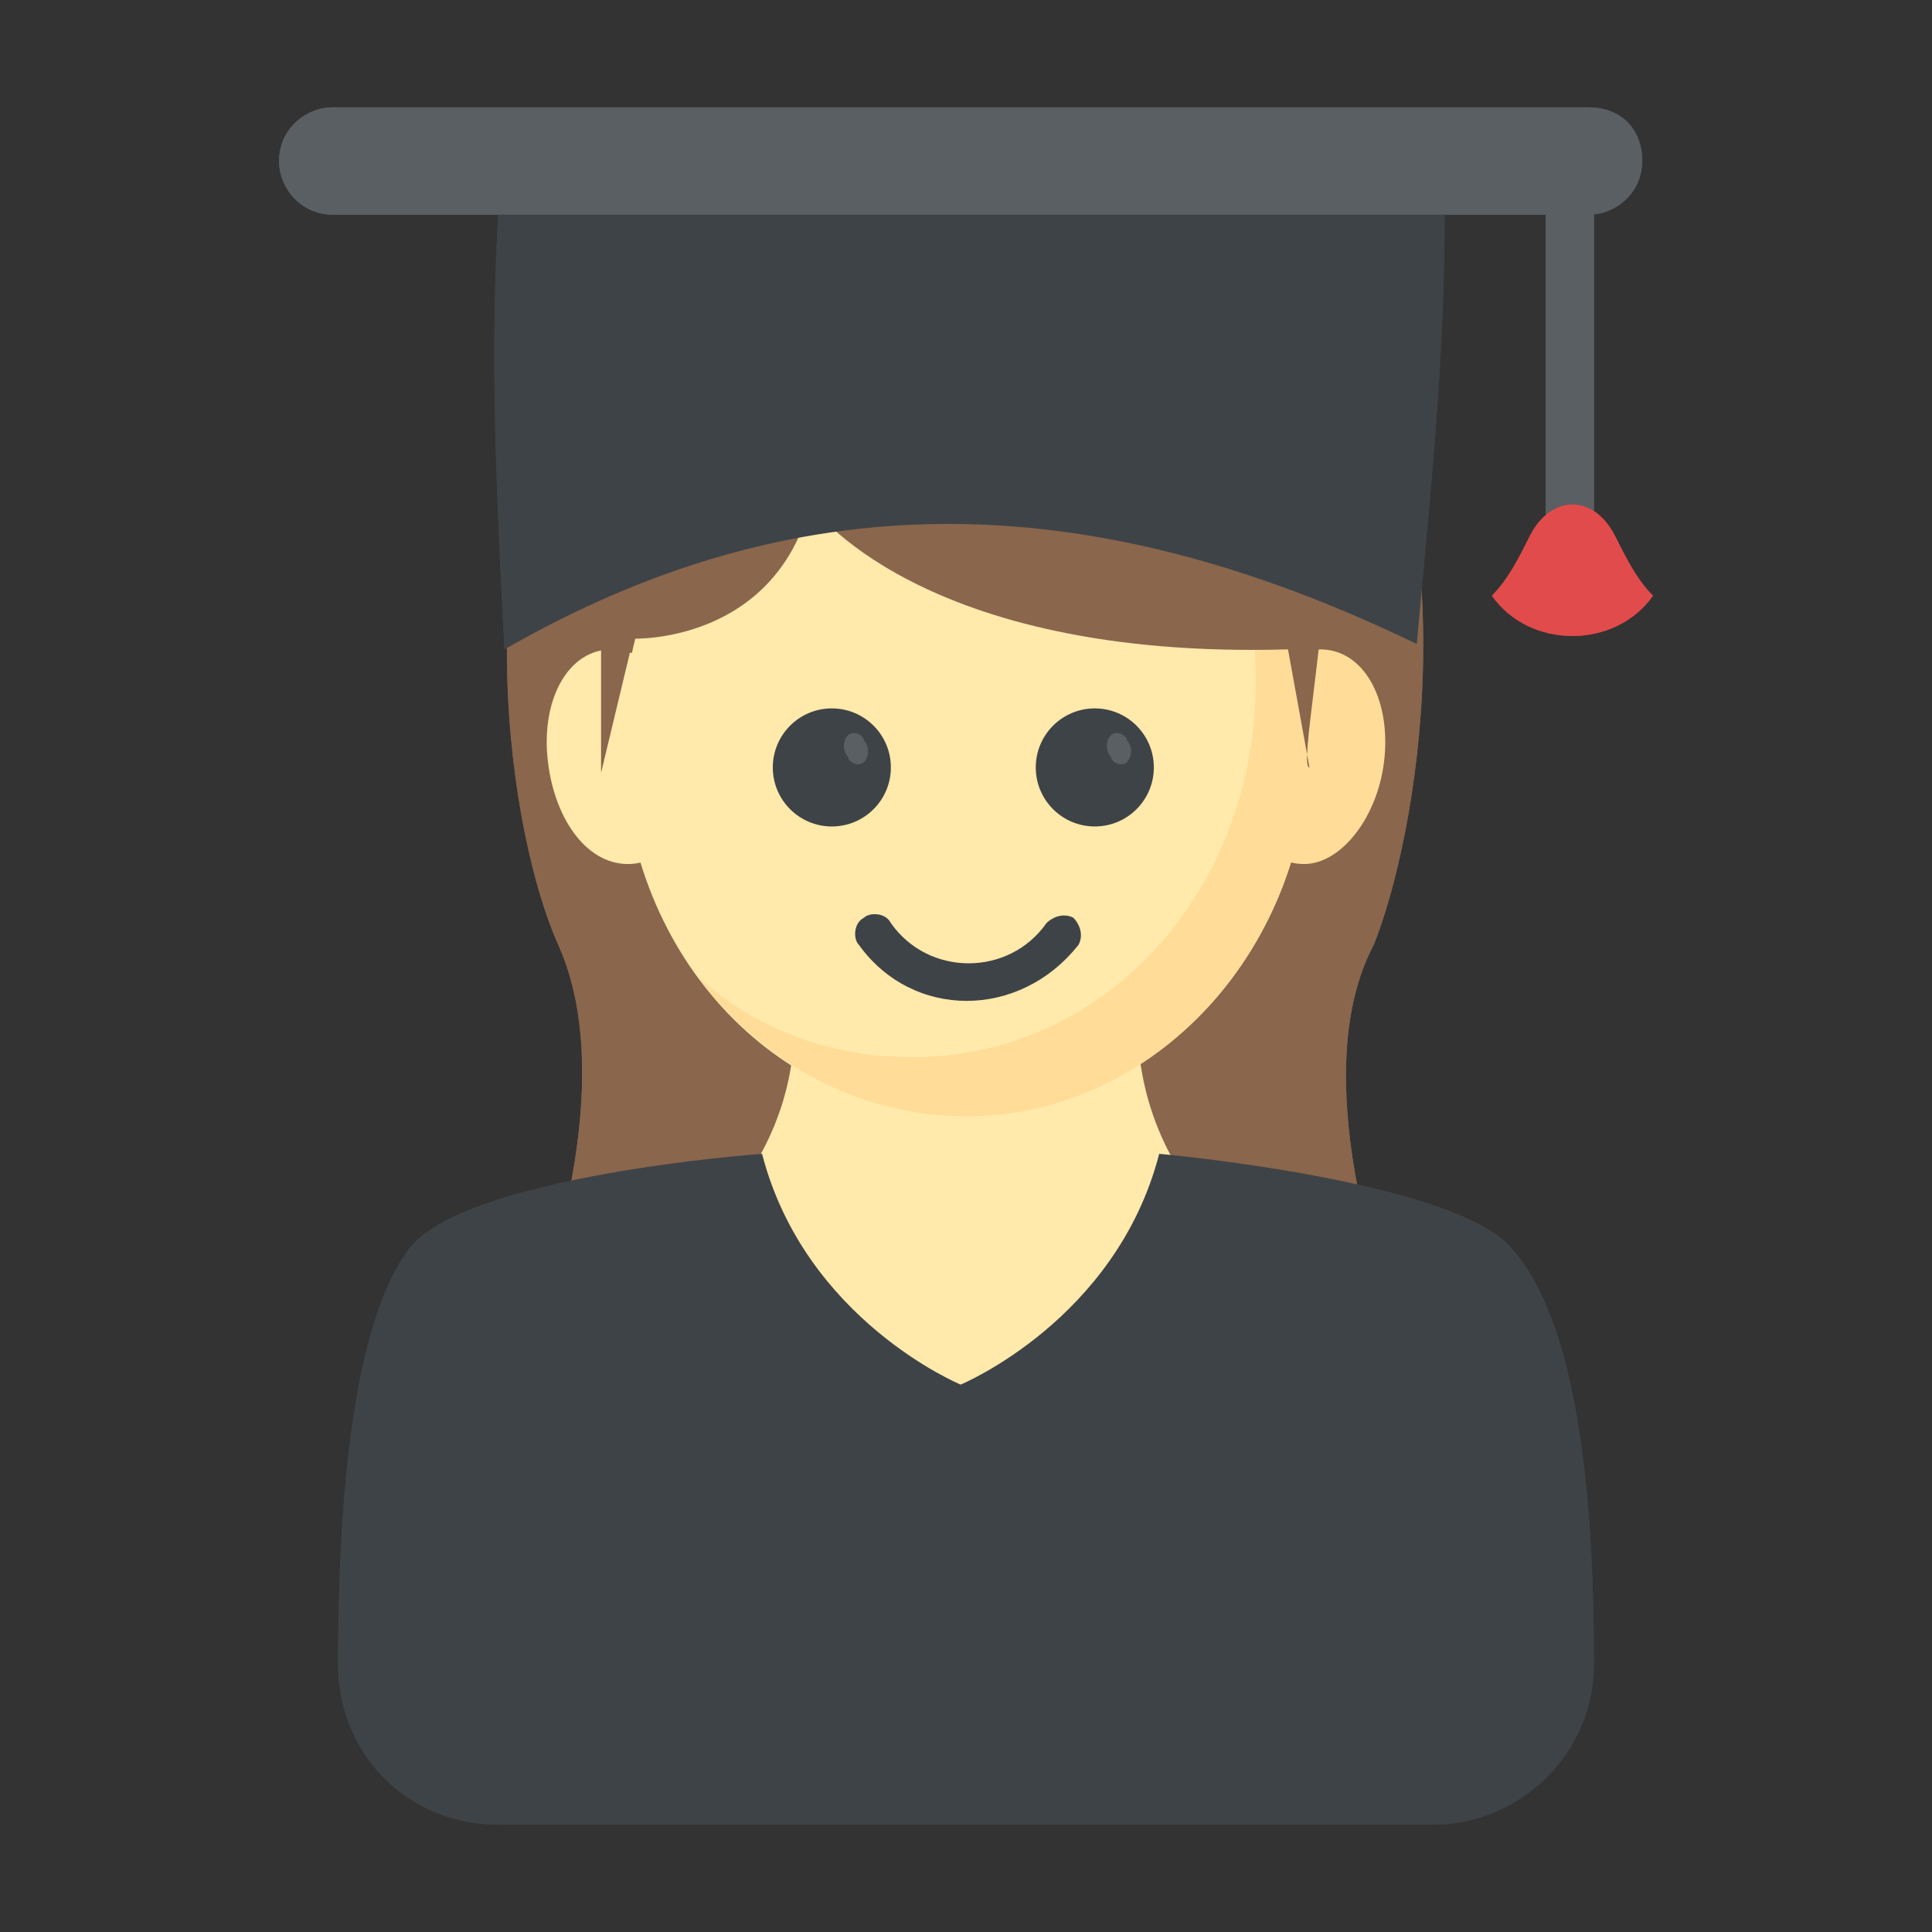 <?xml version="1.0" encoding="utf-8"?>
<!-- Generator: Adobe Illustrator 18.0.0, SVG Export Plug-In . SVG Version: 6.00 Build 0)  -->
<!DOCTYPE svg PUBLIC "-//W3C//DTD SVG 1.1//EN" "http://www.w3.org/Graphics/SVG/1.1/DTD/svg11.dtd">
<svg version="1.1" id="Layer_1" xmlns="http://www.w3.org/2000/svg" xmlns:xlink="http://www.w3.org/1999/xlink" x="0px" y="0px"
	 viewBox="0 0 36 36" enable-background="new 0 0 36 36" xml:space="preserve">
<rect x="0" y="0" width="36" height="36" fill="#333333" stroke="none"/>
<g>
	<g>
		<g>
			<g>
				<g>
					<path fill="#89664C" d="M26.6,26.4h-8.3c0,0-0.1-1.2-0.3-3.1c-0.2,1.9-0.3,3.1-0.3,3.1H9.3c1.5-3.7,2-6.8,1.1-8.8
						c-0.9-2-1.8-7.6,0.5-11.8c1.5-2.8,5-1.5,5-1.5C17,5.1,17.6,7,18,9.5c0.3-2.5,1-4.5,2.1-5.2c0,0,3.4-1.3,5,1.5
						c2.3,4.2,1.3,9.8,0.5,11.8C24.6,19.5,25.1,22.6,26.6,26.4z"/>
				</g>
			</g>
			<g>
				<g>
					<path fill="#FFE9AB" d="M25,24.9v2.3H11v-2.3l2.2-2.1c1-1,1.6-2.3,1.6-3.7V16h6.4v3.1c0,1.4,0.6,2.8,1.6,3.7L25,24.9z"/>
				</g>
			</g>
			<g>
				<g>
					<g>
						<g>
							<g>
								<path fill="#FFE9AB" d="M12.9,14.1c0.1,1.1-0.4,2-1.2,2s-1.4-0.9-1.5-2s0.4-2,1.2-2S12.8,13,12.9,14.1z"/>
							</g>
						</g>
						<g>
							<g>
								<path fill="#FFDC97" d="M23.1,14.1c-0.1,1.1,0.4,2,1.2,2c0.7,0,1.4-0.9,1.5-2c0.1-1.1-0.4-2-1.2-2
									C23.8,12.2,23.2,13,23.1,14.1z"/>
							</g>
						</g>
					</g>
					<g>
						<g>
							<g>
								<g>
									<g>
										<g>
											<g>
												<g>
													<g>
														<g>
															<g>
																<g>
																	<g>
																		<g>
																			<g>
																				<g>
																					<g>
																						<g>
																							<g>
																								<g>
																									<g>
																										<path fill="#FFE9AB" d="M24.4,13.8c0,3.9-2.9,7-6.4,7c-3.6,0-6.4-3.1-6.4-7c0-3.9,2.9-7,6.4-7
																											C21.5,6.8,24.4,9.9,24.4,13.8z"/>
																									</g>
																								</g>
																							</g>
																						</g>
																					</g>
																				</g>
																			</g>
																		</g>
																	</g>
																</g>
															</g>
														</g>
													</g>
												</g>
											</g>
										</g>
										<g>
											<g>
												<g>
													<g>
														<g>
															<g>
																<g>
																	<g>
																		<g>
																			<g>
																				<path fill="#FFDC97" d="M24.4,13.8c0,3.9-2.9,7-6.4,7c-2,0-3.8-1-5-2.6c1.1,1,2.5,1.5,4,1.5
																					c3.6,0,6.4-3.1,6.4-7c0-1.7-0.5-3.2-1.4-4.4C23.5,9.6,24.4,11.6,24.4,13.8z"/>
																			</g>
																		</g>
																	</g>
																</g>
															</g>
														</g>
													</g>
												</g>
											</g>
										</g>
										<g>
											<g>
												<g>
													<g>
														<path fill="#3E4347" d="M16,17.6c-0.1-0.1-0.1-0.4,0.1-0.5c0.1-0.1,0.4-0.1,0.5,0.1c0.7,1,2.2,1,2.9,0
															c0.1-0.1,0.3-0.2,0.5-0.1c0.1,0.1,0.2,0.3,0.1,0.5C19,19,17,19,16,17.6z"/>
													</g>
												</g>
											</g>
										</g>
									</g>
								</g>
							</g>
						</g>
					</g>
					<g>
						<g>
							<g>
								<g>
									<g>
										<g>
											<g>
												<g>
													<g>
														<ellipse fill="#3E4347" cx="15.5" cy="14.3" rx="1.1" ry="1.1"/>
													</g>
												</g>
											</g>
										</g>
									</g>
								</g>
							</g>
							<g>
								<g>
									<path fill="#5A5F63" d="M16.1,14.2c-0.1,0.1-0.3,0-0.3-0.1c-0.1-0.1-0.1-0.3,0-0.4c0.1-0.1,0.3,0,0.3,0.1
										C16.2,13.9,16.2,14.1,16.1,14.2z"/>
								</g>
							</g>
						</g>
						<g>
							<g>
								<g>
									<g>
										<g>
											<g>
												<g>
													<g>
														<ellipse fill="#3E4347" cx="20.4" cy="14.3" rx="1.1" ry="1.1"/>
													</g>
												</g>
											</g>
										</g>
									</g>
								</g>
							</g>
							<g>
								<g>
									<path fill="#5A5F63" d="M21,14.2c-0.1,0.1-0.3,0-0.3-0.1c-0.1-0.1-0.1-0.3,0-0.4c0.1-0.1,0.3,0,0.3,0.1
										C21.1,13.9,21.1,14.1,21,14.2z"/>
								</g>
							</g>
						</g>
					</g>
				</g>
				<g>
					<g>
						<g>
							<g>
								<polygon fill="#E9EFF4" points="18,32.1 18,32.1 18,32.1 18,32.1 18,32 								"/>
							</g>
						</g>
					</g>
					<g>
						<g>
							<g>
								<path fill="#3E4347" d="M29.7,31c0,1.7-1.4,3-3,3H9.3c-1.7,0-3-1.3-3-3c0-2.6,0.2-6.2,1.3-7.7c1-1.4,6.6-1.8,6.6-1.8
									c0.8,3.1,3.7,4.3,3.7,4.3s2.9-1.2,3.7-4.3c0,0,5.6,0.5,6.6,1.8C29.5,24.8,29.7,28.4,29.7,31z"/>
							</g>
						</g>
						<g>
							<g>
								<polygon fill="#E9EFF4" points="18,32.1 18,32.1 18,32.1 18,32 18,32.1 								"/>
							</g>
						</g>
					</g>
				</g>
			</g>
		</g>
		<g>
			<g>
				<g>
					<path fill="#89664C" d="M24.4,14.3L24.4,14.3L24,12.1c-6.9,0.2-8.9-2.7-8.9-2.7c-0.7,2.6-3.3,2.5-3.3,2.5l-0.6,2.5l0,0V8.8
						c0.1-5.5,5.8-6.1,8.9-4.8c1.2,0.5,2,1.3,2,2.2C26.5,4.4,24,14.3,24.4,14.3z"/>
				</g>
			</g>
			<g>
				<g>
					<path fill="#3E4347" d="M26.9,2.5H9.4c-0.3,3.1-0.2,5.8,0,9.6c5.4-3.1,10.8-3.1,17-0.1C26.7,8.6,27,6.1,26.9,2.5z"/>
				</g>
			</g>
			<g>
				<g>
					<path fill="#5A5F63" d="M29.6,2H6.2c-0.5,0-1,0.4-1,1v0c0,0.5,0.4,1,1,1l23.4,0c0.5,0,1-0.4,1-1v0C30.6,2.4,30.2,2,29.6,2z"/>
				</g>
			</g>
			<g>
				<g>
					<g>
						<g>
							<rect x="28.8" y="3.3" fill="#5A5F63" width="0.9" height="7.2"/>
						</g>
					</g>
				</g>
				<g>
					<g>
						<path fill="#E24B4B" d="M30.8,11.1c-0.7,1-2.3,1-3,0c0.3-0.3,0.5-0.7,0.7-1.1c0.2-0.4,0.5-0.6,0.8-0.6l0,0
							c0.3,0,0.6,0.2,0.8,0.6C30.3,10.4,30.5,10.8,30.8,11.1z"/>
					</g>
				</g>
			</g>
		</g>
	</g>
	<g>
		<g>
			<g>
				<g>
					<path fill="#89664C" d="M26.6,26.4h-8.3c0,0-0.1-1.2-0.3-3.1c-0.2,1.9-0.3,3.1-0.3,3.1H9.3c1.5-3.7,2-6.8,1.1-8.8
						c-0.9-2-1.8-7.6,0.5-11.8c1.5-2.8,5-1.5,5-1.5C17,5.1,17.6,7,18,9.5c0.3-2.5,1-4.5,2.1-5.2c0,0,3.4-1.3,5,1.5
						c2.3,4.2,1.3,9.8,0.5,11.8C24.6,19.5,25.1,22.6,26.6,26.4z"/>
				</g>
			</g>
			<g>
				<g>
					<path fill="#FFE9AB" d="M25,24.9v2.3H11v-2.3l2.2-2.1c1-1,1.6-2.3,1.6-3.7V16h6.4v3.1c0,1.4,0.6,2.8,1.6,3.7L25,24.9z"/>
				</g>
			</g>
			<g>
				<g>
					<g>
						<g>
							<g>
								<path fill="#FFE9AB" d="M12.9,14.1c0.1,1.1-0.4,2-1.2,2s-1.4-0.9-1.5-2s0.4-2,1.2-2S12.8,13,12.9,14.1z"/>
							</g>
						</g>
						<g>
							<g>
								<path fill="#FFDC97" d="M23.1,14.1c-0.1,1.1,0.4,2,1.2,2c0.7,0,1.4-0.9,1.5-2c0.1-1.1-0.4-2-1.2-2
									C23.8,12.2,23.2,13,23.1,14.1z"/>
							</g>
						</g>
					</g>
					<g>
						<g>
							<g>
								<g>
									<g>
										<g>
											<g>
												<g>
													<g>
														<g>
															<g>
																<g>
																	<g>
																		<g>
																			<g>
																				<g>
																					<g>
																						<g>
																							<g>
																								<g>
																									<g>
																										<path fill="#FFE9AB" d="M24.4,13.8c0,3.9-2.9,7-6.4,7c-3.6,0-6.4-3.1-6.4-7c0-3.9,2.9-7,6.4-7
																											C21.5,6.8,24.4,9.9,24.4,13.8z"/>
																									</g>
																								</g>
																							</g>
																						</g>
																					</g>
																				</g>
																			</g>
																		</g>
																	</g>
																</g>
															</g>
														</g>
													</g>
												</g>
											</g>
										</g>
										<g>
											<g>
												<g>
													<g>
														<g>
															<g>
																<g>
																	<g>
																		<g>
																			<g>
																				<path fill="#FFDC97" d="M24.4,13.8c0,3.9-2.9,7-6.4,7c-2,0-3.8-1-5-2.6c1.1,1,2.5,1.5,4,1.5
																					c3.6,0,6.4-3.1,6.4-7c0-1.7-0.5-3.2-1.4-4.4C23.5,9.6,24.4,11.6,24.4,13.8z"/>
																			</g>
																		</g>
																	</g>
																</g>
															</g>
														</g>
													</g>
												</g>
											</g>
										</g>
										<g>
											<g>
												<g>
													<g>
														<path fill="#3E4347" d="M16,17.6c-0.1-0.1-0.1-0.4,0.1-0.5c0.1-0.1,0.4-0.1,0.5,0.1c0.7,1,2.2,1,2.9,0
															c0.1-0.1,0.3-0.2,0.5-0.1c0.1,0.1,0.2,0.3,0.1,0.5C19,19,17,19,16,17.6z"/>
													</g>
												</g>
											</g>
										</g>
									</g>
								</g>
							</g>
						</g>
					</g>
					<g>
						<g>
							<g>
								<g>
									<g>
										<g>
											<g>
												<g>
													<g>
														<ellipse fill="#3E4347" cx="15.5" cy="14.3" rx="1.1" ry="1.1"/>
													</g>
												</g>
											</g>
										</g>
									</g>
								</g>
							</g>
							<g>
								<g>
									<path fill="#5A5F63" d="M16.1,14.2c-0.1,0.1-0.3,0-0.3-0.1c-0.1-0.1-0.1-0.3,0-0.4c0.1-0.1,0.3,0,0.3,0.1
										C16.2,13.9,16.2,14.1,16.1,14.2z"/>
								</g>
							</g>
						</g>
						<g>
							<g>
								<g>
									<g>
										<g>
											<g>
												<g>
													<g>
														<ellipse fill="#3E4347" cx="20.4" cy="14.3" rx="1.1" ry="1.1"/>
													</g>
												</g>
											</g>
										</g>
									</g>
								</g>
							</g>
							<g>
								<g>
									<path fill="#5A5F63" d="M21,14.2c-0.1,0.1-0.3,0-0.3-0.1c-0.1-0.1-0.1-0.3,0-0.4c0.1-0.1,0.3,0,0.3,0.1
										C21.1,13.9,21.1,14.1,21,14.2z"/>
								</g>
							</g>
						</g>
					</g>
				</g>
				<g>
					<g>
						<g>
							<g>
								<polygon fill="#E9EFF4" points="18,32.1 18,32.1 18,32.1 18,32.1 18,32 								"/>
							</g>
						</g>
					</g>
					<g>
						<g>
							<g>
								<path fill="#3E4347" d="M29.7,31c0,1.7-1.4,3-3,3H9.3c-1.7,0-3-1.3-3-3c0-2.6,0.2-6.2,1.3-7.7c1-1.4,6.6-1.8,6.6-1.8
									c0.8,3.1,3.7,4.3,3.7,4.3s2.9-1.2,3.7-4.3c0,0,5.6,0.5,6.6,1.8C29.5,24.8,29.7,28.4,29.7,31z"/>
							</g>
						</g>
						<g>
							<g>
								<polygon fill="#E9EFF4" points="18,32.1 18,32.1 18,32.1 18,32 18,32.1 								"/>
							</g>
						</g>
					</g>
				</g>
			</g>
		</g>
		<g>
			<g>
				<g>
					<path fill="#89664C" d="M24.4,14.3L24.4,14.3L24,12.1c-6.9,0.2-8.9-2.7-8.9-2.7c-0.7,2.6-3.3,2.5-3.3,2.5l-0.6,2.5l0,0V8.8
						c0.1-5.5,5.8-6.1,8.9-4.8c1.2,0.5,2,1.3,2,2.2C26.5,4.4,24,14.3,24.4,14.3z"/>
				</g>
			</g>
			<g>
				<g>
					<path fill="#3E4347" d="M26.9,2.5H9.4c-0.3,3.1-0.2,5.8,0,9.6c5.4-3.1,10.8-3.1,17-0.1C26.7,8.6,27,6.1,26.9,2.5z"/>
				</g>
			</g>
			<g>
				<g>
					<path fill="#5A5F63" d="M29.6,2H6.2c-0.5,0-1,0.4-1,1v0c0,0.5,0.4,1,1,1l23.4,0c0.5,0,1-0.4,1-1v0C30.6,2.4,30.2,2,29.6,2z"/>
				</g>
			</g>
			<g>
				<g>
					<g>
						<g>
							<rect x="28.8" y="3.3" fill="#5A5F63" width="0.9" height="7.2"/>
						</g>
					</g>
				</g>
				<g>
					<g>
						<path fill="#E24B4B" d="M30.8,11.1c-0.7,1-2.3,1-3,0c0.3-0.3,0.5-0.7,0.7-1.1c0.2-0.4,0.5-0.6,0.8-0.6l0,0
							c0.3,0,0.6,0.2,0.8,0.6C30.3,10.4,30.5,10.8,30.8,11.1z"/>
					</g>
				</g>
			</g>
		</g>
	</g>
</g>
</svg>
